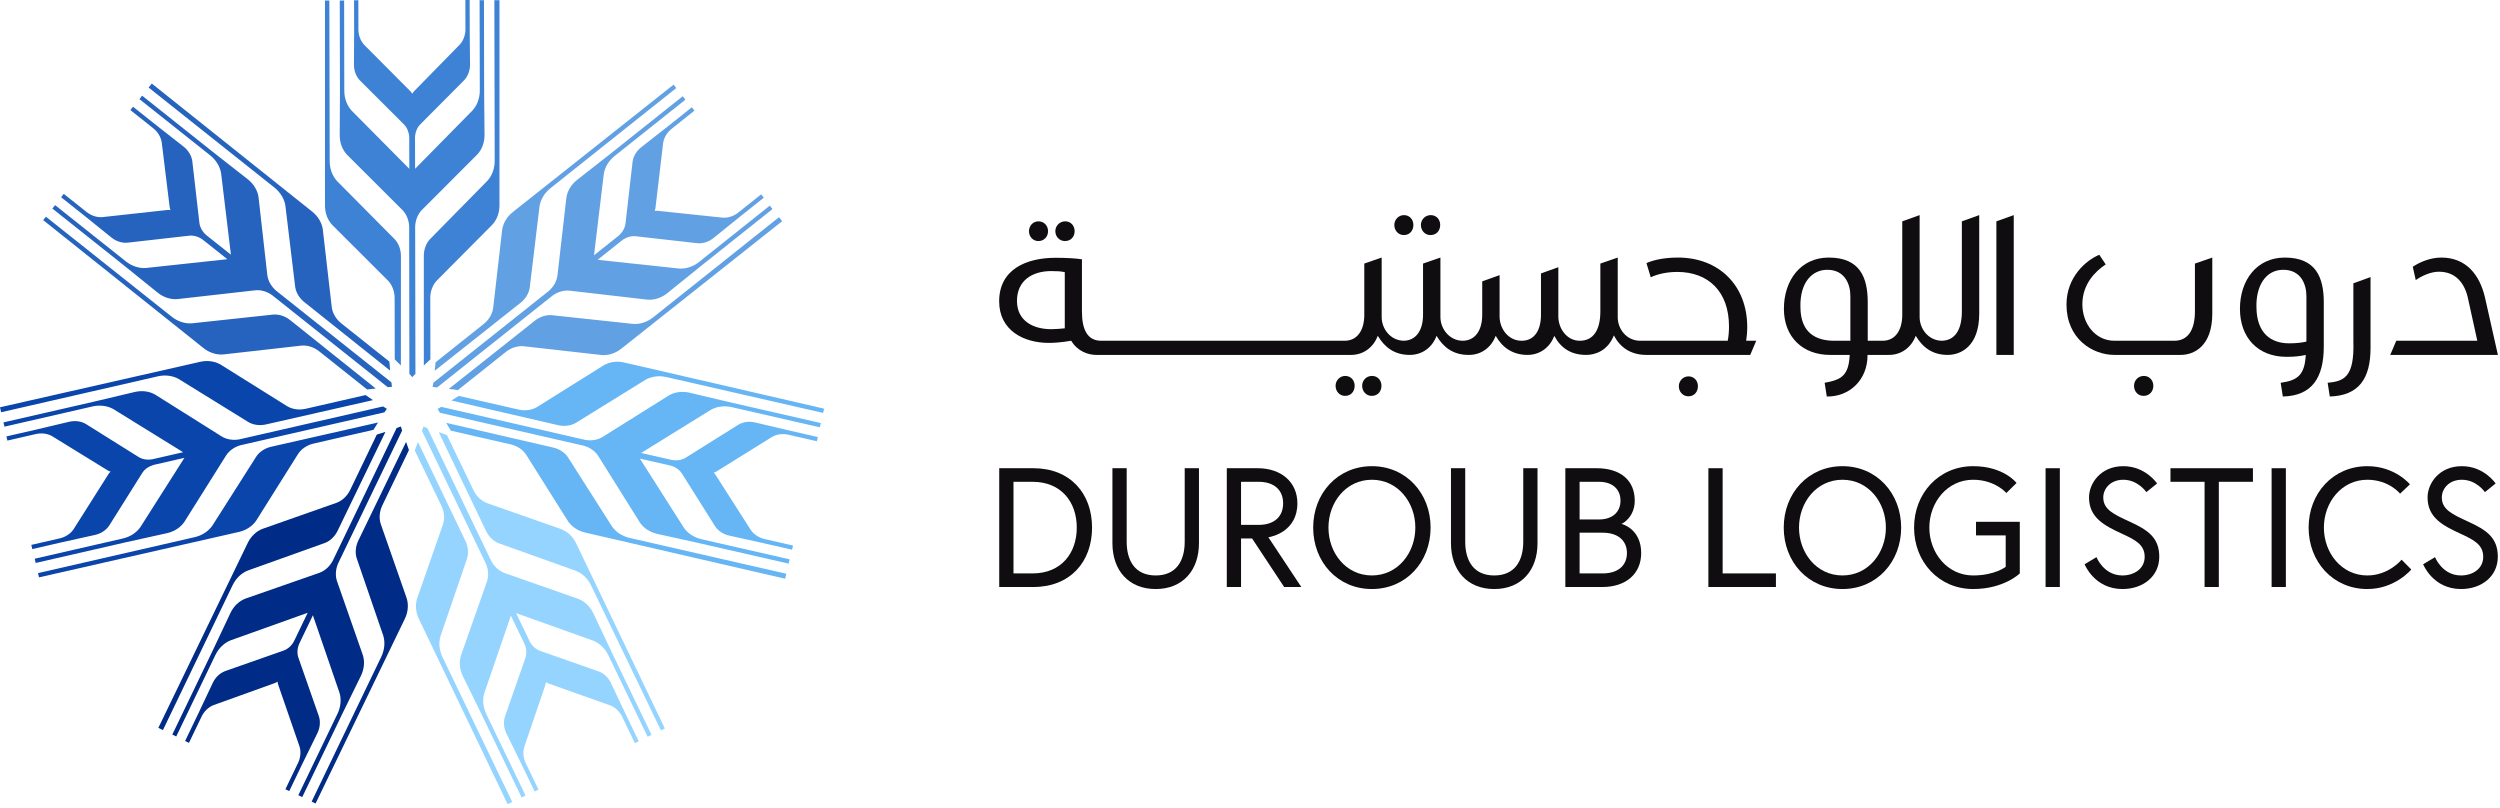 <svg width="359" height="116" viewBox="0 0 359 116" fill="none" xmlns="http://www.w3.org/2000/svg">
<path d="M69.523 13.286L69.497 0.033H68.87L68.898 13.014C68.9 14.098 68.519 15.133 67.852 15.859L59.606 24.24L59.598 19.719V19.693C59.629 18.992 59.893 18.333 60.334 17.875L66.644 11.53C67.191 10.959 67.505 10.12 67.496 9.239L67.451 4.398L67.441 -7.62939e-06L66.827 0.002L66.837 4.184C66.839 5.031 66.541 5.837 66.022 6.404L59.472 13.089C59.37 13.201 59.279 13.324 59.197 13.457C59.114 13.324 59.023 13.201 58.919 13.091L52.289 6.431C51.769 5.868 51.467 5.061 51.467 4.214L51.458 0.033L50.844 0.035L50.854 4.432L50.827 9.273C50.821 10.153 51.138 10.989 51.689 11.557L58.023 17.878C58.466 18.337 58.731 18.992 58.767 19.695V19.721L58.777 24.242L50.495 15.889C49.827 15.168 49.444 14.136 49.442 13.055L49.416 0.073H48.791L48.817 13.327L48.783 19.411C48.777 20.5 49.165 21.529 49.845 22.232L57.801 30.172C58.366 30.752 58.714 31.599 58.758 32.503L58.786 53.692L59.195 54.152L59.657 53.692L59.617 32.536V32.497C59.661 31.599 60.006 30.746 60.567 30.164L68.528 22.194C69.207 21.489 69.591 20.457 69.58 19.369L69.523 13.286ZM56.689 34.365L48.398 26C47.73 25.276 47.345 24.244 47.343 23.16L47.295 0.076H46.668V29.519C46.663 30.608 47.064 31.636 47.746 32.339L55.7 40.278C56.314 40.909 56.667 41.83 56.669 42.803L56.685 51.608L57.565 52.479L57.572 36.762C57.574 35.845 57.253 34.971 56.689 34.365ZM71.723 0.027L70.991 0.029L71.037 23.113C71.038 24.197 70.66 25.231 69.993 25.957L61.734 34.355C61.172 34.964 60.855 35.839 60.861 36.756V52.487L61.806 51.6V51.581L61.789 42.792C61.787 41.82 62.136 40.897 62.746 40.264L70.67 32.294C71.348 31.587 71.731 30.559 71.723 29.469V0.027Z" fill="#3D82D4"/>
<path d="M30.785 21.988L20.41 13.741L20.019 14.231L30.183 22.308C31.031 22.983 31.602 23.926 31.753 24.9L33.16 36.572L29.62 33.76L29.6 33.743C29.072 33.281 28.721 32.663 28.638 32.032L27.615 23.144C27.512 22.36 27.051 21.59 26.357 21.048L22.546 18.064L19.103 15.327L18.722 15.808L21.996 18.41C22.658 18.936 23.104 19.673 23.222 20.432L24.361 29.721C24.384 29.87 24.424 30.018 24.477 30.165C24.321 30.147 24.168 30.142 24.017 30.154L14.676 31.181C13.912 31.237 13.092 30.969 12.431 30.44L9.157 27.839L8.775 28.32L12.218 31.055L15.985 34.096C16.669 34.651 17.52 34.924 18.308 34.848L27.199 33.842C27.834 33.781 28.511 33.982 29.084 34.394L29.105 34.409L32.643 37.222L20.948 38.483C19.968 38.557 18.923 38.212 18.076 37.538L7.914 29.459L7.523 29.948L17.899 38.197L22.633 42.019C23.48 42.703 24.526 43.041 25.5 42.948L36.669 41.685C37.475 41.605 38.353 41.861 39.087 42.391L55.665 55.589L56.28 55.556L56.208 54.908L39.649 41.741L39.619 41.715C38.944 41.121 38.493 40.321 38.389 39.519L37.127 28.324C36.998 27.354 36.432 26.409 35.575 25.74L30.785 21.988ZM39.252 45.17L27.542 46.431C26.559 46.502 25.512 46.158 24.664 45.483L6.594 31.119L6.203 31.608L29.212 49.977C30.06 50.661 31.115 50.989 32.09 50.895L43.256 49.632C44.132 49.545 45.072 49.845 45.834 50.45L52.725 55.93L53.954 55.787L41.675 45.974C40.96 45.402 40.078 45.107 39.252 45.17ZM21.796 11.998L21.34 12.57L39.409 26.936C40.258 27.611 40.83 28.552 40.98 29.526L42.392 41.221C42.516 42.04 43.003 42.834 43.723 43.401L56.017 53.215L55.914 51.923L55.899 51.911L49.02 46.442C48.259 45.836 47.755 44.989 47.642 44.117L46.355 32.952C46.226 31.981 45.661 31.04 44.804 30.366L21.796 11.998Z" fill="#2663BF"/>
<path d="M13.417 57.695L0.499 60.656L0.638 61.269L13.29 58.364C14.347 58.123 15.441 58.265 16.295 58.755L26.296 64.938L21.89 65.948L21.863 65.954C21.173 66.079 20.471 65.967 19.927 65.639L12.342 60.892C11.665 60.485 10.776 60.364 9.92 60.569L5.209 61.685L0.923 62.669L1.061 63.267L5.136 62.331C5.962 62.141 6.814 62.252 7.482 62.634L15.451 67.54C15.584 67.615 15.723 67.676 15.871 67.726C15.76 67.836 15.66 67.953 15.577 68.079L10.551 76.019C10.117 76.651 9.396 77.124 8.571 77.311L4.496 78.247L4.634 78.846L8.919 77.862L13.645 76.816C14.506 76.625 15.25 76.132 15.683 75.469L20.443 67.892C20.792 67.358 21.372 66.954 22.05 66.763L22.075 66.758L26.481 65.746L20.171 75.673C19.617 76.484 18.695 77.087 17.64 77.328L4.986 80.23L5.125 80.84L18.044 77.877L23.985 76.562C25.048 76.327 25.966 75.72 26.5 74.901L32.48 65.385C32.921 64.705 33.669 64.178 34.541 63.935L55.197 59.213L55.556 58.711L55.005 58.364L34.384 63.089L34.345 63.098C33.46 63.255 32.552 63.107 31.86 62.689L22.324 56.691C21.487 56.185 20.395 56.039 19.337 56.292L13.417 57.695ZM36.815 65.54L30.496 75.478C29.938 76.29 29.016 76.894 27.96 77.136L5.46 82.297L5.599 82.908L34.31 76.385C35.373 76.149 36.288 75.53 36.822 74.709L42.801 65.194C43.28 64.456 44.099 63.909 45.049 63.691L53.631 61.723L54.285 60.673L38.957 64.148C38.062 64.349 37.281 64.855 36.815 65.54ZM0 58.487L0.164 59.2L22.664 54.041C23.721 53.8 24.813 53.94 25.669 54.43L35.688 60.622C36.406 61.036 37.33 61.15 38.223 60.942L53.563 57.456L52.489 56.732L52.471 56.736L43.903 58.699C42.956 58.916 41.979 58.781 41.227 58.326L31.698 52.366C30.859 51.861 29.771 51.716 28.711 51.964L0 58.487Z" fill="#0A45AB"/>
<path d="M30.487 93.542L24.743 105.486L25.308 105.758L30.932 94.058C31.402 93.082 32.196 92.316 33.111 91.953L44.183 87.996L42.224 92.069L42.212 92.093C41.879 92.71 41.354 93.189 40.757 93.41L32.316 96.376C31.575 96.651 30.926 97.271 30.551 98.068L28.485 102.445L26.579 106.41L27.133 106.675L28.944 102.906C29.311 102.143 29.93 101.545 30.645 101.261L39.451 98.093C39.592 98.038 39.727 97.966 39.858 97.882C39.876 98.038 39.904 98.188 39.95 98.332L43.019 107.214C43.243 107.947 43.163 108.805 42.795 109.567L40.984 113.336L41.537 113.601L43.442 109.638L45.573 105.292C45.961 104.501 46.04 103.612 45.792 102.859L42.84 94.413C42.641 93.807 42.687 93.101 42.96 92.453L42.972 92.429L44.931 88.355L48.751 99.48C49.04 100.419 48.935 101.516 48.466 102.49L42.84 114.189L43.403 114.461L49.148 102.516L51.826 97.054C52.305 96.076 52.404 94.98 52.097 94.052L48.39 83.44C48.134 82.673 48.189 81.758 48.543 80.926L57.74 61.837L57.572 61.243L56.957 61.457L47.784 80.521L47.767 80.557C47.337 81.347 46.655 81.964 45.897 82.244L35.26 85.955C34.343 86.294 33.547 87.056 33.084 88.04L30.487 93.542ZM51.216 80.149L55.04 91.289C55.327 92.232 55.224 93.329 54.754 94.305L44.75 115.109L45.315 115.382L58.129 88.874C58.608 87.896 58.695 86.795 58.386 85.865L54.68 75.256C54.402 74.421 54.486 73.438 54.908 72.561L58.724 64.627L58.312 63.459L51.464 77.608C51.064 78.432 50.972 79.358 51.216 80.149ZM22.736 104.522L23.396 104.838L33.401 84.035C33.872 83.059 34.663 82.292 35.579 81.93L46.67 77.963C47.441 77.66 48.108 77.009 48.501 76.181L55.348 62.018L54.11 62.405L54.102 62.422L50.292 70.343C49.871 71.218 49.155 71.897 48.331 72.201L37.728 75.93C36.81 76.271 36.018 77.03 35.55 78.014L22.736 104.522Z" fill="#002B87"/>
<path d="M69.153 102.569L74.903 114.509L75.468 114.238L69.834 102.543C69.364 101.566 69.26 100.469 69.548 99.526L73.363 88.405L75.325 92.477L75.335 92.501C75.609 93.148 75.657 93.856 75.457 94.46L72.509 102.908C72.261 103.659 72.34 104.552 72.73 105.342L74.862 109.689L76.771 113.65L77.324 113.383L75.509 109.616C75.141 108.854 75.06 107.997 75.284 107.261L78.302 98.402C78.346 98.257 78.375 98.108 78.391 97.953C78.524 98.037 78.659 98.108 78.8 98.162L87.657 101.304C88.369 101.587 88.99 102.184 89.356 102.948L91.171 106.715L91.724 106.448L89.815 102.486L87.747 98.11C87.372 97.312 86.726 96.696 85.983 96.421L77.54 93.457C76.942 93.236 76.42 92.759 76.084 92.141L76.072 92.117L74.11 88.044L85.188 91.999C86.102 92.36 86.894 93.125 87.363 94.1L92.996 105.796L93.56 105.526L87.808 93.585L85.211 88.083C84.745 87.099 83.951 86.338 83.033 85.998L72.428 82.275C71.668 81.996 70.988 81.382 70.558 80.587L61.377 61.49L60.809 61.251L60.592 61.865L69.768 80.927L69.786 80.963C70.134 81.792 70.192 82.71 69.938 83.477L66.2 94.105C65.894 95.034 65.993 96.131 66.473 97.107L69.153 102.569ZM71.619 78.013L82.711 81.974C83.626 82.338 84.419 83.103 84.889 84.08L94.906 104.877L95.472 104.606L82.75 78.054C82.285 77.069 81.477 76.315 80.558 75.976L69.956 72.254C69.129 71.95 68.414 71.272 67.992 70.394L64.172 62.461L63.002 62.055L69.787 76.233C70.181 77.061 70.848 77.71 71.619 78.013ZM72.898 115.477L73.557 115.158L63.541 94.36C63.071 93.383 62.966 92.287 63.255 91.345L67.073 80.201C67.317 79.41 67.225 78.484 66.823 77.659L60.026 63.472L59.557 64.681L59.566 64.698L63.378 72.617C63.8 73.493 63.885 74.476 63.608 75.31L59.906 85.921C59.599 86.852 59.699 87.944 60.177 88.924L72.898 115.477Z" fill="#94D4FF"/>
<path d="M100.328 77.98L113.247 80.936L113.389 80.324L100.732 77.432C99.677 77.189 98.754 76.586 98.198 75.773L91.885 65.854L96.292 66.861L96.318 66.867C96.993 67.057 97.577 67.461 97.924 67.994L102.687 75.569C103.12 76.231 103.867 76.726 104.727 76.915L109.454 77.959L113.741 78.939L113.878 78.341L109.801 77.41C108.975 77.221 108.256 76.75 107.821 76.117L102.78 68.231C102.694 68.106 102.595 67.989 102.484 67.881C102.632 67.829 102.772 67.768 102.903 67.692L110.884 62.731C111.549 62.349 112.404 62.237 113.229 62.428L117.305 63.359L117.442 62.76L113.154 61.78L108.444 60.666C107.587 60.462 106.702 60.583 106.024 60.992L98.44 65.742C97.894 66.07 97.195 66.181 96.503 66.058L96.477 66.052L92.07 65.044L102.072 58.854C102.924 58.364 104.016 58.224 105.071 58.466L117.726 61.36L117.867 60.751L104.946 57.795L99.026 56.394C97.965 56.143 96.876 56.29 96.038 56.795L86.511 62.759C85.819 63.179 84.915 63.329 84.025 63.167L63.372 58.428L62.832 58.724L63.177 59.277L83.799 63.998L83.838 64.006C84.703 64.251 85.456 64.778 85.896 65.456L91.872 75.007C92.406 75.826 93.326 76.433 94.388 76.667L100.328 77.98ZM82.676 60.733L92.692 54.536C93.547 54.047 94.64 53.905 95.696 54.147L118.199 59.294L118.34 58.683L89.652 52.06C88.593 51.808 87.499 51.969 86.661 52.475L77.137 58.439C76.385 58.896 75.408 59.032 74.458 58.814L65.876 56.85L64.829 57.511L80.142 61.054C81.035 61.262 81.959 61.146 82.676 60.733ZM112.752 83.106L112.915 82.393L90.412 77.245C89.356 77.002 88.433 76.401 87.876 75.587L81.551 65.651C81.084 64.966 80.302 64.461 79.408 64.26L64.08 60.721L64.732 61.842L64.749 61.846L73.318 63.807C74.265 64.023 75.085 64.571 75.564 65.308L81.549 74.82C82.085 75.641 83.002 76.245 84.064 76.483L112.752 83.106Z" fill="#66B5F5"/>
<path d="M100.563 38.274L110.933 30.021L110.543 29.529L100.387 37.615C99.538 38.291 98.492 38.635 97.509 38.563L85.818 37.307L89.355 34.491L89.376 34.475C89.945 34.065 90.625 33.862 91.259 33.923L100.151 34.926C100.937 35.001 101.79 34.726 102.475 34.172L106.24 31.129L109.681 28.391L109.298 27.911L106.027 30.515C105.365 31.043 104.548 31.311 103.781 31.256L94.473 30.276C94.322 30.265 94.169 30.27 94.015 30.288C94.067 30.141 94.107 29.993 94.128 29.843L95.23 20.511C95.348 19.753 95.793 19.015 96.457 18.489L99.728 15.884L99.345 15.405L95.905 18.144L92.094 21.13C91.401 21.672 90.943 22.439 90.839 23.224L89.82 32.114C89.736 32.746 89.387 33.361 88.859 33.826L88.838 33.843L85.302 36.658L86.704 24.979C86.852 24.008 87.424 23.066 88.271 22.393L98.428 14.309L98.04 13.819L87.669 22.072L82.879 25.825C82.023 26.497 81.458 27.44 81.329 28.41L80.048 39.576C79.945 40.38 79.497 41.178 78.816 41.774L62.228 54.958L62.121 55.565L62.768 55.64L79.322 42.469L79.354 42.444C80.085 41.92 80.967 41.66 81.771 41.739L92.964 43.028C93.937 43.121 94.986 42.781 95.831 42.097L100.563 38.274ZM76.071 41.309L77.477 29.616C77.629 28.642 78.198 27.7 79.047 27.025L97.108 12.649L96.719 12.158L73.645 30.446C72.787 31.119 72.231 32.072 72.104 33.043L70.822 44.207C70.71 45.08 70.207 45.928 69.445 46.535L62.556 52.017L62.419 53.247L74.741 43.49C75.461 42.922 75.947 42.129 76.071 41.309ZM112.32 31.762L111.864 31.191L93.802 45.564C92.953 46.239 91.907 46.585 90.924 46.513L79.213 45.258C78.386 45.195 77.504 45.49 76.789 46.064L64.46 55.835L65.742 56.025L65.757 56.014L72.635 50.541C73.395 49.936 74.335 49.636 75.209 49.721L86.378 50.98C87.353 51.072 88.397 50.733 89.246 50.05L112.32 31.762Z" fill="#61A1E3"/>
<path d="M149.115 34.616C149.946 34.616 150.5 33.969 150.5 33.2C150.5 32.399 149.916 31.784 149.115 31.784C148.345 31.784 147.76 32.431 147.76 33.2C147.76 33.969 148.315 34.616 149.115 34.616Z" fill="#0F0D0F"/>
<path d="M152.932 34.616C153.794 34.616 154.318 33.969 154.318 33.2C154.318 32.399 153.763 31.784 152.963 31.784C152.162 31.784 151.547 32.431 151.547 33.2C151.547 33.969 152.131 34.616 152.932 34.616Z" fill="#0F0D0F"/>
<path d="M197.022 53.983C196.191 53.983 195.605 54.63 195.605 55.399C195.605 56.2 196.191 56.847 196.961 56.847H196.992C197.853 56.847 198.378 56.2 198.378 55.399C198.378 54.599 197.823 53.983 197.022 53.983Z" fill="#0F0D0F"/>
<path d="M193.174 53.983C192.404 53.983 191.789 54.63 191.789 55.399C191.789 56.2 192.374 56.847 193.144 56.847H193.174C194.005 56.847 194.529 56.2 194.529 55.399C194.529 54.599 193.975 53.983 193.174 53.983Z" fill="#0F0D0F"/>
<path d="M201.577 33.754H201.608C202.44 33.754 202.962 33.107 202.962 32.307C202.962 31.506 202.408 30.89 201.608 30.89C200.838 30.89 200.223 31.537 200.223 32.307C200.223 33.107 200.807 33.754 201.577 33.754Z" fill="#0F0D0F"/>
<path d="M205.396 33.754H205.426C206.289 33.754 206.812 33.107 206.812 32.307C206.812 31.506 206.257 30.89 205.457 30.89C204.656 30.89 204.041 31.537 204.041 32.307C204.041 33.107 204.626 33.754 205.396 33.754Z" fill="#0F0D0F"/>
<path d="M242.466 54.045C241.696 54.045 241.08 54.692 241.08 55.461C241.08 56.263 241.666 56.908 242.436 56.908H242.466C243.297 56.908 243.821 56.263 243.821 55.461C243.821 54.661 243.267 54.045 242.466 54.045Z" fill="#0F0D0F"/>
<path d="M250.903 46.962C250.903 40.989 246.839 36.986 240.957 36.986C238.587 36.986 237.079 37.479 236.432 37.787L237.048 39.82C237.941 39.388 239.265 39.05 240.866 39.05C245.33 39.05 248.285 41.882 248.285 46.871C248.285 47.609 248.224 48.317 248.101 48.933H235.477C233.568 48.902 232.275 47.239 232.306 45.484V36.986L229.811 37.849V44.715C229.811 47.362 228.826 48.933 226.857 48.933C224.978 48.933 223.777 47.147 223.777 45.454V38.372L221.284 39.265V45.207C221.284 47.362 220.39 48.933 218.512 48.933C216.572 48.933 215.341 47.178 215.341 45.454V39.511L212.847 40.404V45.207C212.847 47.362 211.892 48.933 210.014 48.933C208.136 48.902 206.813 47.209 206.844 45.454V36.986L204.349 37.849V45.207C204.349 47.349 203.406 48.91 201.553 48.931C199.658 48.885 198.377 47.201 198.408 45.454V36.986L195.913 37.849V45.207C195.913 47.362 194.959 48.933 193.081 48.933H158.136C156.167 48.933 155.366 47.362 155.366 44.715V37.233C154.565 37.11 153.272 37.018 151.578 37.018C147.422 37.018 143.48 38.65 143.48 43.268C143.48 47.425 146.96 49.241 150.624 49.241C151.362 49.241 152.348 49.179 153.826 48.933C154.75 50.472 156.289 50.965 157.428 50.965H194.005C195.852 50.965 197.237 49.826 197.853 48.225C198.839 49.887 200.255 50.965 202.441 50.965C204.288 50.965 205.704 49.826 206.289 48.225C207.275 49.887 208.691 50.965 210.877 50.965C210.899 50.965 210.916 50.963 210.936 50.962L210.938 50.965C212.786 50.965 214.171 49.826 214.787 48.225C215.711 49.887 217.219 50.965 219.343 50.965C221.191 50.965 222.608 49.826 223.192 48.225C224.147 50.011 225.624 50.965 227.779 50.965C229.103 50.965 230.89 50.349 231.751 48.163C232.645 49.887 234.153 50.934 236.34 50.965H251.334L252.196 48.933H250.749C250.842 48.317 250.903 47.67 250.903 46.962ZM152.902 47.147C152.286 47.209 151.578 47.27 150.932 47.27C148.438 47.27 146.037 46.131 146.037 43.206C146.037 40.312 148.192 38.926 150.963 38.926C151.763 38.926 152.348 38.957 152.902 39.08V47.147Z" fill="#0F0D0F"/>
<path d="M281.723 44.715C281.723 47.346 280.749 48.911 278.804 48.931C276.909 48.885 275.628 47.2 275.658 45.454V30.89L273.164 31.783V45.207C273.164 47.363 272.21 48.932 270.332 48.932H270.301H268.207V43.421C268.207 39.819 267.069 36.986 262.604 36.986C258.601 36.986 256.168 40.219 256.168 44.345C256.168 48.44 258.91 50.965 262.788 50.965H265.621C265.467 53.89 264.482 54.536 262.019 54.968L262.327 56.938C265.59 56.999 268.207 54.536 268.177 50.965H271.194C271.215 50.965 271.234 50.963 271.254 50.962L271.256 50.965C273.103 50.965 274.488 49.825 275.104 48.224C276.089 49.888 277.505 50.965 279.692 50.965H279.693C281.54 50.964 284.218 49.763 284.218 45.022V30.89L281.723 31.783V44.715ZM265.713 48.932H263.404C260.941 48.932 258.571 47.947 258.54 44.129C258.447 40.466 260.295 38.741 262.388 38.741C264.975 38.741 265.713 40.896 265.713 42.497V48.932Z" fill="#0F0D0F"/>
<path d="M286.68 50.965H289.174V30.89L286.68 31.783V50.965Z" fill="#0F0D0F"/>
<path d="M307.864 53.983C307.033 53.983 306.447 54.63 306.447 55.399C306.447 56.2 307.002 56.847 307.802 56.847H307.833C308.664 56.847 309.219 56.2 309.219 55.399C309.219 54.599 308.633 53.983 307.864 53.983Z" fill="#0F0D0F"/>
<path d="M315.191 44.715C315.191 47.362 314.205 48.932 312.235 48.932H303.644C300.843 48.932 299.026 46.439 299.026 43.698C299.026 40.742 300.966 38.895 302.382 37.971L301.458 36.586C299.58 37.356 296.748 39.758 296.748 43.729C296.748 48.624 300.443 50.965 303.644 50.965H313.159C315.006 50.965 317.685 49.764 317.685 45.022V36.986L315.191 37.849V44.715Z" fill="#0F0D0F"/>
<path d="M328.091 36.987C324.088 36.987 321.656 40.219 321.656 44.345C321.656 48.44 324.181 51.242 328.368 51.242C329.446 51.242 330.339 51.15 331.108 50.965C330.955 53.89 329.908 54.629 327.505 54.968L327.814 56.938C332.032 56.846 333.695 54.198 333.695 49.764V43.421C333.695 39.819 332.555 36.987 328.091 36.987ZM331.2 49.056C330.523 49.21 329.723 49.302 328.707 49.302C326.213 49.302 324.057 47.947 324.026 44.13C323.935 41.205 325.259 38.742 327.875 38.742C330.462 38.742 331.2 40.897 331.2 42.498V49.056Z" fill="#0F0D0F"/>
<path d="M337.945 49.056C338.099 54.167 336.59 54.753 334.25 54.968L334.559 56.938C338.684 56.815 340.409 54.414 340.409 49.98V39.788L337.945 40.682V49.056Z" fill="#0F0D0F"/>
<path d="M356.849 42.744C356.079 39.418 354.108 36.986 350.568 36.986C348.967 36.986 347.428 37.664 346.473 38.31L346.904 40.219C347.736 39.634 349.028 39.018 350.229 39.018C352.662 39.018 353.985 40.681 354.448 43.051L355.741 48.932H344.103L343.24 50.965H358.697L356.849 42.744Z" fill="#0F0D0F"/>
<path d="M156.819 75.764C156.819 80.687 153.676 84.293 148.388 84.293H143.49V67.236H148.388C153.676 67.236 156.819 70.842 156.819 75.764ZM154.626 75.764C154.626 72.133 152.433 69.185 148.266 69.185H145.537V82.344H148.266C152.433 82.344 154.626 79.395 154.626 75.764Z" fill="#0F0D0F"/>
<path d="M170.124 67.236H172.171V78.006C172.171 81.881 169.856 84.586 165.958 84.586C162.059 84.586 159.744 81.881 159.744 78.006V67.236H161.791V77.787C161.791 80.54 163.009 82.636 165.958 82.636C168.906 82.636 170.124 80.54 170.124 77.787V67.236Z" fill="#0F0D0F"/>
<path d="M176.168 67.236H180.602C183.99 67.236 186.305 69.234 186.305 72.279C186.305 76.324 182.625 77.08 182.138 77.153L186.866 84.293H184.404L179.799 77.324H178.215V84.293H176.168V67.236ZM184.258 72.279C184.258 70.403 183.015 69.185 180.725 69.185H178.215V75.374H180.725C183.015 75.374 184.258 74.156 184.258 72.279Z" fill="#0F0D0F"/>
<path d="M205.434 75.763C205.434 80.686 201.926 84.585 197.003 84.585C192.081 84.585 188.572 80.686 188.572 75.763C188.572 70.841 192.081 66.943 197.003 66.943C201.926 66.943 205.434 70.841 205.434 75.763ZM203.242 75.763C203.242 72.133 200.731 68.892 197.003 68.892C193.275 68.892 190.766 72.133 190.766 75.763C190.766 79.394 193.275 82.635 197.003 82.635C200.731 82.635 203.242 79.394 203.242 75.763Z" fill="#0F0D0F"/>
<path d="M218.74 67.236H220.786V78.006C220.786 81.881 218.471 84.586 214.573 84.586C210.674 84.586 208.359 81.881 208.359 78.006V67.236H210.406V77.787C210.406 80.54 211.625 82.636 214.573 82.636C217.521 82.636 218.74 80.54 218.74 77.787V67.236Z" fill="#0F0D0F"/>
<path d="M224.783 67.236H229.267C232.776 67.236 234.749 69.039 234.749 71.89C234.749 74.205 233.068 75.18 232.825 75.228C233.068 75.277 235.675 76.032 235.675 79.419C235.675 82.392 233.482 84.293 230.12 84.293H224.783V67.236ZM229.608 74.595C231.533 74.595 232.703 73.547 232.703 71.89C232.703 70.233 231.533 69.185 229.608 69.185H226.83V74.595H229.608ZM233.628 79.419C233.628 77.811 232.557 76.495 230.12 76.495H226.83V82.343H230.12C232.557 82.343 233.628 81.028 233.628 79.419Z" fill="#0F0D0F"/>
<path d="M245.324 67.236H247.371V82.343H255.022V84.293H245.324V67.236Z" fill="#0F0D0F"/>
<path d="M273.007 75.763C273.007 80.686 269.498 84.585 264.576 84.585C259.653 84.585 256.145 80.686 256.145 75.763C256.145 70.841 259.653 66.943 264.576 66.943C269.498 66.943 273.007 70.841 273.007 75.763ZM270.814 75.763C270.814 72.133 268.304 68.892 264.576 68.892C260.848 68.892 258.338 72.133 258.338 75.763C258.338 79.394 260.848 82.635 264.576 82.635C268.304 82.635 270.814 79.394 270.814 75.763Z" fill="#0F0D0F"/>
<path d="M283.755 74.935H290.042V82.343C290.042 82.343 287.775 84.585 283.341 84.585C278.418 84.585 274.861 80.686 274.861 75.763C274.861 70.842 278.418 66.943 283.341 66.943C287.751 66.943 289.578 69.355 289.578 69.355L288.116 70.793C288.116 70.793 286.484 68.892 283.341 68.892C279.637 68.892 277.054 72.133 277.054 75.763C277.054 79.394 279.637 82.636 283.341 82.636C286.46 82.636 288.019 81.393 288.019 81.393V76.884H283.755V74.935Z" fill="#0F0D0F"/>
<path d="M293.746 67.236H295.793V84.293H293.746V67.236Z" fill="#0F0D0F"/>
<path d="M304.661 76.617C302.176 75.472 299.983 74.327 299.983 71.427C299.983 69.429 301.64 66.943 304.905 66.943C308.122 66.943 309.754 69.429 309.754 69.429L308.219 70.671C308.219 70.671 307.025 68.893 304.905 68.893C303.029 68.893 302.029 70.208 302.029 71.427C302.029 73.157 303.492 73.839 305.831 74.912C308.438 76.106 310.071 77.202 310.071 79.955C310.071 82.734 307.781 84.585 304.783 84.585C300.738 84.585 299.35 81.027 299.35 81.027L301.055 80.004C301.055 80.004 302.078 82.636 304.783 82.636C306.415 82.636 307.975 81.71 307.975 79.955C307.975 78.177 306.562 77.495 304.661 76.617Z" fill="#0F0D0F"/>
<path d="M316.577 69.186H311.68V67.237H323.522V69.186H318.624V84.293H316.577V69.186Z" fill="#0F0D0F"/>
<path d="M326.203 67.236H328.25V84.293H326.203V67.236Z" fill="#0F0D0F"/>
<path d="M344.651 70.89C344.651 70.89 343.068 68.892 339.949 68.892C336.245 68.892 333.71 72.133 333.71 75.763C333.71 79.394 336.245 82.636 339.949 82.636C343.043 82.636 344.87 80.369 344.87 80.369L346.259 81.782C346.259 81.782 343.944 84.585 339.949 84.585C335.026 84.585 331.518 80.686 331.518 75.763C331.518 70.842 335.026 66.943 339.949 66.943C343.944 66.943 346.065 69.551 346.065 69.551L344.651 70.89Z" fill="#0F0D0F"/>
<path d="M353.277 76.617C350.791 75.472 348.598 74.327 348.598 71.427C348.598 69.429 350.255 66.943 353.52 66.943C356.737 66.943 358.37 69.429 358.37 69.429L356.835 70.671C356.835 70.671 355.641 68.893 353.52 68.893C351.644 68.893 350.645 70.208 350.645 71.427C350.645 73.157 352.107 73.839 354.447 74.912C357.053 76.106 358.686 77.202 358.686 79.955C358.686 82.734 356.396 84.585 353.399 84.585C349.354 84.585 347.965 81.027 347.965 81.027L349.67 80.004C349.67 80.004 350.694 82.636 353.399 82.636C355.031 82.636 356.591 81.71 356.591 79.955C356.591 78.177 355.177 77.495 353.277 76.617Z" fill="#0F0D0F"/>
</svg>
